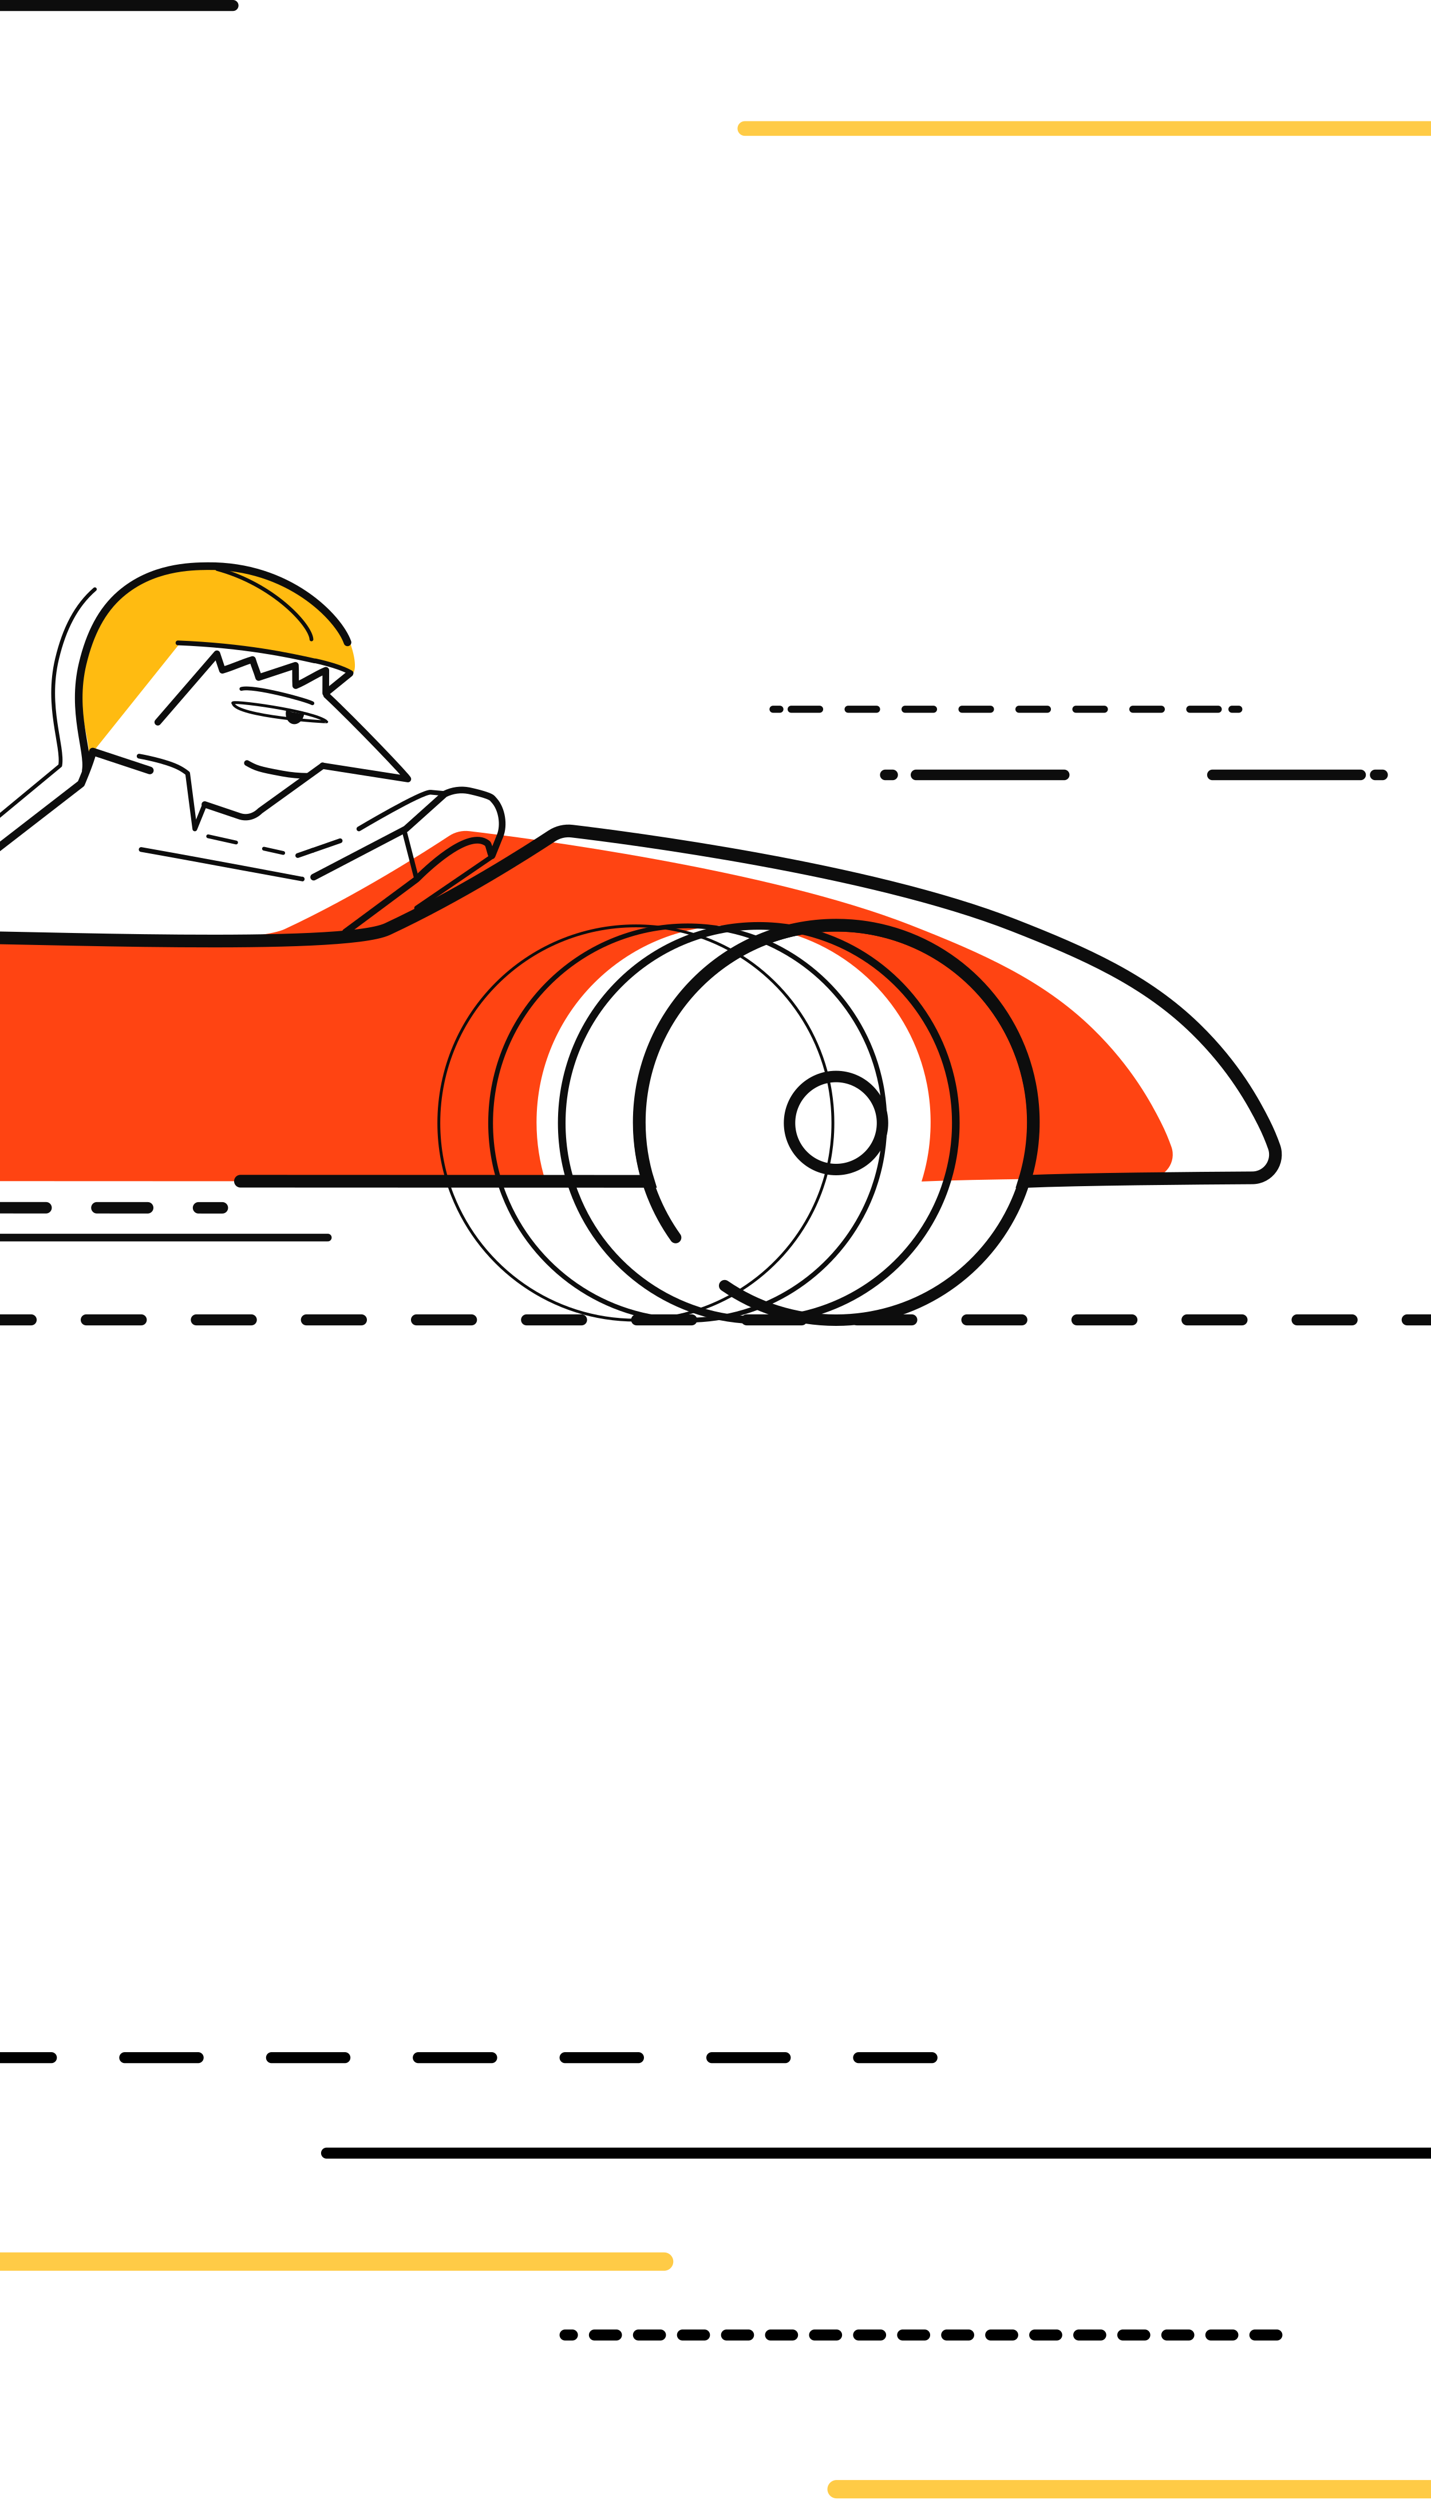 <svg width="390" height="681" viewBox="0 0 390 681" fill="none" xmlns="http://www.w3.org/2000/svg">
<line x1="203" y1="35" x2="399" y2="35" stroke="#FFCB46" stroke-width="4" stroke-linecap="round"/>
<line x1="-48.5" y1="1.5" x2="63.5" y2="1.5" stroke="#0D0D0D" stroke-width="3" stroke-linecap="round"/>
<g clip-path="url(#clip0_1522_13843)">
<path d="M24.097 206.356C24.992 201.068 20.096 193.831 23.238 180.67C25.205 172.432 28.451 166.137 33.529 161.747C42.068 154.362 52.538 154.175 57.255 154.126C79.392 153.897 93.001 168.184 95.355 174.871C97.708 181.558 96.323 183.203 96.323 183.203C96.323 183.203 94.286 181.625 86.636 179.913H86.377C79.584 178.392 67.339 175.735 49.194 175.011L24.097 206.356Z" fill="#FFBB11"/>
</g>
<path d="M376.797 211.064L374.796 211.064" stroke="#0D0D0D" stroke-width="2.885" stroke-miterlimit="10" stroke-linecap="round" stroke-dasharray="40.39 40.39"/>
<path d="M370.814 211.064L245.268 211.064" stroke="#0D0D0D" stroke-width="2.885" stroke-miterlimit="10" stroke-linecap="round" stroke-dasharray="40.39 40.39"/>
<path d="M243.276 211.064L241.274 211.064" stroke="#0D0D0D" stroke-width="2.885" stroke-miterlimit="10" stroke-linecap="round" stroke-dasharray="40.39 40.39"/>
<path d="M-183.313 321.643H-184.589C-203.832 321.586 -262.532 326.708 -270.511 307.257C-277.228 290.886 -245.294 266.933 -240.611 264.429C-150.27 216.147 -42.065 216.877 -40.236 216.659C-40.234 216.659 -40.208 216.656 -40.172 216.651C-30.413 215.63 -77.212 255.326 -44.325 255.235C-20.338 255.167 65.231 258.829 77.633 253.048C97.119 243.962 115.838 232.004 122.399 227.682C124.019 226.617 125.962 226.155 127.889 226.383C142.764 228.15 209.064 236.635 248.245 251.998C267.821 259.674 284.267 266.959 297.916 280.278C308.485 290.59 313.778 300.527 316.396 305.696C317.604 308.077 318.536 310.35 319.251 312.376C320.695 316.482 317.674 320.791 313.321 320.817C298.192 320.906 265.881 321.168 251.164 321.81C251.164 321.81 251.164 321.81 251.162 321.81C251.803 319.778 252.325 317.693 252.72 315.563C252.819 315.031 252.91 314.496 252.993 313.958C252.993 313.955 252.993 313.955 252.993 313.955C253.117 313.147 253.224 312.335 253.312 311.516C253.372 310.971 253.424 310.42 253.463 309.87C253.507 309.319 253.541 308.768 253.567 308.213C253.606 307.379 253.624 306.54 253.624 305.698C253.624 305.467 253.621 305.236 253.619 305.005C253.616 304.774 253.613 304.543 253.606 304.311C253.6 304.101 253.595 303.891 253.587 303.68C253.585 303.641 253.585 303.605 253.582 303.566C253.575 303.361 253.567 303.156 253.554 302.953C253.556 302.943 253.556 302.935 253.554 302.927C253.543 302.701 253.53 302.475 253.515 302.249C253.502 302.02 253.486 301.792 253.468 301.566C253.452 301.358 253.437 301.153 253.419 300.948C253.382 300.537 253.341 300.13 253.297 299.722C253.297 299.719 253.297 299.719 253.297 299.717C253.276 299.522 253.252 299.327 253.229 299.132C253.182 298.745 253.133 298.361 253.076 297.976C253.076 297.974 253.076 297.974 253.076 297.971C253.05 297.789 253.024 297.608 252.995 297.426C252.938 297.065 252.878 296.704 252.816 296.343C252.816 296.343 252.816 296.34 252.816 296.338C252.756 295.995 252.691 295.652 252.626 295.312V295.309C248.416 273.85 231.424 256.967 209.903 252.92C209.9 252.92 209.898 252.92 209.898 252.92C209.36 252.819 208.82 252.726 208.277 252.643C208.277 252.64 208.274 252.64 208.272 252.643C207.89 252.583 207.505 252.528 207.121 252.476C206.734 252.424 206.347 252.378 205.957 252.333C205.345 252.263 204.729 252.206 204.111 252.159C202.729 252.053 201.334 251.998 199.924 251.998C170.267 251.998 146.227 276.039 146.227 305.698C146.227 311.296 147.084 316.698 148.676 321.771C79.555 321.745 -11.341 321.711 -80.745 321.682C-80.726 321.633 -80.713 321.586 -80.698 321.537C-80.591 321.197 -80.49 320.856 -80.394 320.514C-79.859 318.654 -79.422 316.753 -79.093 314.815C-79.033 314.472 -78.978 314.127 -78.926 313.779C-78.716 312.386 -78.558 310.979 -78.456 309.553C-78.425 309.106 -78.399 308.657 -78.378 308.207C-78.339 307.366 -78.321 306.522 -78.321 305.672C-78.321 305.13 -78.329 304.587 -78.347 304.046C-78.35 303.893 -78.355 303.743 -78.363 303.592C-78.371 303.371 -78.378 303.153 -78.391 302.935C-78.412 302.491 -78.441 302.046 -78.474 301.608C-78.493 301.353 -78.513 301.101 -78.537 300.849C-78.591 300.244 -78.654 299.639 -78.729 299.039C-78.799 298.475 -78.874 297.917 -78.963 297.358C-79.072 296.644 -79.197 295.935 -79.337 295.231C-83.373 274.826 -98.962 258.575 -119.003 253.58C-119.006 253.578 -119.006 253.578 -119.008 253.58C-119.655 253.419 -120.307 253.271 -120.962 253.133H-120.964C-121.489 253.024 -122.016 252.923 -122.546 252.827C-122.723 252.796 -122.902 252.765 -123.079 252.736C-123.45 252.674 -123.821 252.617 -124.193 252.562C-124.393 252.533 -124.593 252.505 -124.795 252.479C-125.39 252.398 -125.99 252.328 -126.593 252.268C-126.795 252.248 -126.995 252.23 -127.198 252.211C-128.787 252.071 -130.395 251.998 -132.021 251.998C-161.678 251.998 -185.721 276.039 -185.721 305.698C-185.721 311.249 -184.88 316.607 -183.313 321.643Z" fill="#FF4412"/>
<path d="M60.599 328.981C58.435 328.981 56.269 328.979 54.105 328.979" stroke="#0D0D0D" stroke-width="3.117" stroke-linecap="round" stroke-linejoin="round"/>
<path d="M40.252 328.973C-5.409 328.955 -50.637 328.936 -91.316 328.921" stroke="#0D0D0D" stroke-width="3.117" stroke-linecap="round" stroke-linejoin="round" stroke-dasharray="13.85 13.85"/>
<path d="M-155.32 321.643H-156.595C-175.839 321.586 -234.539 326.708 -242.518 307.257C-249.234 290.886 -217.3 266.933 -212.617 264.429C-122.276 216.147 -14.071 216.877 -12.243 216.659C-12.24 216.659 -12.214 216.656 -12.178 216.651C-2.42 215.63 -49.218 255.326 -16.331 255.235C7.655 255.167 93.225 258.829 105.627 253.048C125.112 243.962 143.831 232.004 150.392 227.682C152.013 226.617 153.956 226.155 155.883 226.383C170.758 228.15 237.058 236.635 276.238 251.998C295.815 259.674 312.261 266.959 325.91 280.278C336.479 290.59 341.772 300.527 344.39 305.696C345.598 308.077 346.53 310.35 347.244 312.376C348.689 316.482 345.668 320.791 341.315 320.817C326.185 320.906 293.874 321.168 279.158 321.81C279.158 321.81 279.158 321.81 279.155 321.81C279.797 319.778 280.319 317.693 280.714 315.563C280.812 315.031 280.903 314.496 280.986 313.958C280.986 313.955 280.986 313.955 280.986 313.955C281.111 313.147 281.218 312.335 281.306 311.516C281.366 310.971 281.417 310.42 281.456 309.87C281.501 309.319 281.534 308.768 281.56 308.213C281.599 307.379 281.618 306.54 281.618 305.698C281.618 305.467 281.615 305.236 281.612 305.005C281.61 304.774 281.607 304.543 281.599 304.311C281.594 304.101 281.589 303.891 281.581 303.68C281.579 303.641 281.579 303.605 281.576 303.566C281.568 303.361 281.56 303.156 281.547 302.953C281.55 302.943 281.55 302.935 281.547 302.927C281.537 302.701 281.524 302.475 281.508 302.249C281.495 302.02 281.48 301.792 281.462 301.566C281.446 301.358 281.43 301.153 281.412 300.948C281.376 300.537 281.334 300.13 281.29 299.722C281.29 299.719 281.29 299.719 281.29 299.717C281.269 299.522 281.246 299.327 281.223 299.132C281.176 298.745 281.127 298.361 281.069 297.976C281.069 297.974 281.069 297.974 281.069 297.971C281.043 297.789 281.017 297.608 280.989 297.426C280.932 297.065 280.872 296.704 280.81 296.343C280.81 296.343 280.81 296.34 280.81 296.338C280.75 295.995 280.685 295.652 280.62 295.312V295.309C276.41 273.85 259.418 256.967 237.897 252.92C237.894 252.92 237.891 252.92 237.891 252.92C237.354 252.819 236.813 252.726 236.271 252.643C236.271 252.64 236.268 252.64 236.265 252.643C235.884 252.583 235.499 252.528 235.115 252.476C234.728 252.424 234.341 252.378 233.951 252.333C233.338 252.263 232.723 252.206 232.104 252.159C230.723 252.053 229.328 251.998 227.918 251.998C198.261 251.998 174.22 276.039 174.22 305.698C174.22 311.296 175.077 316.698 176.669 321.771C143.107 321.758 104.409 321.745 65.529 321.729" stroke="#0D0D0D" stroke-width="3.462" stroke-miterlimit="10" stroke-linecap="round"/>
<path d="M82.367 239.433C82.289 239.448 53.718 234.069 38.474 231.389" stroke="#0D0D0D" stroke-width="1.299" stroke-miterlimit="10" stroke-linecap="round" stroke-linejoin="round"/>
<path d="M94.153 253.868C102.378 247.746 113.529 239.453 113.549 239.448C116.191 236.819 126.931 226.44 132.258 229.357C132.484 229.479 132.7 229.627 132.907 229.801C133.279 230.222 133.91 233.57 134.126 233.03L136.281 227.671C137.476 224.703 136.783 220.388 134.741 218.082L134.183 217.451C133.357 216.518 127.801 215.365 127.801 215.365C125.578 214.931 123.292 215.243 121.227 216.261L110.609 225.78C110.609 225.78 110.609 225.783 110.607 225.783C110.339 225.915 109.908 226.144 109.648 226.295L85.488 238.913" stroke="#0D0D0D" stroke-width="1.818" stroke-miterlimit="10" stroke-linecap="round" stroke-linejoin="round"/>
<path d="M63.54 191.591C61.623 190.461 85.841 193.643 89.043 196.596C89.215 196.752 64.369 195.186 63.54 191.591Z" stroke="#0D0D0D" stroke-width="0.779" stroke-miterlimit="10" stroke-linecap="round" stroke-linejoin="round"/>
<path d="M83.636 211.332C81.574 211.316 79.32 211.134 76.907 210.687C70.421 209.49 69.782 209.22 67.304 207.833" stroke="#0D0D0D" stroke-width="1.558" stroke-miterlimit="10" stroke-linecap="round" stroke-linejoin="round"/>
<path d="M23.38 209.845C24.276 204.552 19.375 193.944 22.52 180.771C24.489 172.524 27.738 166.223 32.821 161.828C41.369 154.436 51.849 154.249 56.571 154.2C78.729 153.971 92.352 168.272 94.708 174.966" stroke="#0D0D0D" stroke-width="2.078" stroke-miterlimit="10" stroke-linecap="round" stroke-linejoin="round"/>
<path d="M55.801 219.113L65.289 222.313C67.234 222.971 69.304 222.428 70.907 220.841L87.932 208.586M87.932 208.586C87.787 208.576 88.049 208.47 87.932 208.586ZM87.932 208.586L111.176 212.218C111.734 212.259 96.506 196.348 88.979 189.343" stroke="#0D0D0D" stroke-width="1.731" stroke-miterlimit="10" stroke-linecap="round" stroke-linejoin="round"/>
<path d="M37.916 205.965C37.916 205.965 45.269 207.232 48.944 209.196C49.788 209.645 50.515 210.149 51.139 210.65L53.1 225.77C54.001 223.551 54.902 221.331 55.803 219.113" stroke="#0D0D0D" stroke-width="1.299" stroke-miterlimit="10" stroke-linecap="round" stroke-linejoin="round"/>
<path d="M-27.124 251.515C-10.717 238.827 5.693 226.139 22.101 213.451C22.101 213.451 24.459 208.028 25.296 204.714L40.838 209.849" stroke="#0D0D0D" stroke-width="2.078" stroke-miterlimit="10" stroke-linecap="round" stroke-linejoin="round"/>
<path d="M59.209 155C74.58 159.184 84.681 170.309 84.879 174.15" stroke="#0D0D0D" stroke-width="1.039" stroke-miterlimit="10" stroke-linecap="round" stroke-linejoin="round"/>
<path d="M-27.328 244.682C-12.749 232.625 1.83 220.568 16.409 208.511C17.305 203.218 12.404 192.61 15.549 179.437C17.518 171.19 20.767 164.889 25.85 160.494" stroke="#0D0D0D" stroke-width="1.039" stroke-miterlimit="10" stroke-linecap="round" stroke-linejoin="round"/>
<path d="M113.551 239.447L110.104 226.029" stroke="#0D0D0D" stroke-width="1.299" stroke-miterlimit="10" stroke-linecap="round" stroke-linejoin="round"/>
<path d="M97.814 225.769C97.814 225.769 114.956 215.562 117.403 215.788L121.224 216.141" stroke="#0D0D0D" stroke-width="1.299" stroke-miterlimit="10" stroke-linecap="round" stroke-linejoin="round"/>
<path d="M85.142 231.639L92.703 229.008" stroke="#0D0D0D" stroke-width="1.299" stroke-miterlimit="10" stroke-linecap="round" stroke-linejoin="round"/>
<path d="M81.15 233.026L85.14 231.637" stroke="#0D0D0D" stroke-width="1.299" stroke-miterlimit="10" stroke-linecap="round" stroke-linejoin="round"/>
<path d="M56.734 227.791L77.181 232.329" stroke="#0D0D0D" stroke-width="1.039" stroke-miterlimit="10" stroke-linecap="round" stroke-linejoin="round" stroke-dasharray="7.79 7.79"/>
<path d="M337.621 193.179H335.747" stroke="#0D0D0D" stroke-width="1.929" stroke-miterlimit="10" stroke-linecap="round"/>
<path d="M332.018 193.179H214.42" stroke="#0D0D0D" stroke-width="1.929" stroke-miterlimit="10" stroke-linecap="round" stroke-dasharray="7.76 7.76"/>
<path d="M212.552 193.179H210.677" stroke="#0D0D0D" stroke-width="1.929" stroke-miterlimit="10" stroke-linecap="round"/>
<path d="M65.787 187.639C69.067 186.73 83.509 190.639 85.137 191.556" stroke="#0D0D0D" stroke-width="1.039" stroke-miterlimit="10" stroke-linecap="round" stroke-linejoin="round"/>
<path d="M95.361 183.452L88.777 188.794L88.795 182.574C86.125 183.675 83.268 185.641 80.6 186.743C80.504 185.192 80.598 182.776 80.502 181.226L70.492 184.53C70.055 183.023 69.253 181.148 68.816 179.644C65.897 180.511 63.536 181.691 60.614 182.558L59.118 178.075L43.009 196.703" stroke="#0D0D0D" stroke-width="1.818" stroke-miterlimit="10" stroke-linecap="round" stroke-linejoin="round"/>
<path d="M85.726 180.013C78.926 178.491 66.669 175.831 48.506 175.106" stroke="#0D0D0D" stroke-width="1.299" stroke-miterlimit="10" stroke-linecap="round" stroke-linejoin="round"/>
<path d="M95.678 183.303C95.678 183.303 93.639 181.724 85.982 180.01" stroke="#0D0D0D" stroke-width="1.299" stroke-miterlimit="10" stroke-linecap="round" stroke-linejoin="round"/>
<path d="M197.493 350.188C206.127 356.115 216.581 359.583 227.845 359.583C248.977 359.583 267.263 347.375 276.024 329.628C276.798 328.062 277.496 326.451 278.117 324.805C278.27 324.397 278.421 323.984 278.564 323.571C278.777 322.96 278.979 322.345 279.169 321.724C279.275 321.384 279.377 321.044 279.473 320.701C280.008 318.841 280.444 316.94 280.774 315.002C280.834 314.659 280.888 314.314 280.94 313.966C281.151 312.574 281.309 311.166 281.41 309.74C281.442 309.293 281.468 308.844 281.488 308.395C281.527 307.553 281.545 306.709 281.545 305.86C281.545 305.317 281.538 304.774 281.519 304.234C281.517 304.08 281.512 303.93 281.504 303.779C281.496 303.558 281.488 303.34 281.475 303.122C281.455 302.678 281.426 302.234 281.392 301.795C281.374 301.54 281.353 301.288 281.33 301.036C281.275 300.431 281.213 299.826 281.138 299.226C281.068 298.662 280.992 298.104 280.904 297.545C280.795 296.831 280.67 296.122 280.53 295.418C276.494 275.014 260.904 258.762 240.863 253.767C240.861 253.765 240.861 253.765 240.858 253.767C240.211 253.606 239.559 253.458 238.905 253.321H238.902C238.378 253.211 237.85 253.11 237.321 253.014C237.144 252.983 236.965 252.952 236.788 252.923C236.417 252.861 236.045 252.804 235.674 252.749C235.474 252.721 235.274 252.692 235.071 252.666C234.476 252.586 233.876 252.515 233.274 252.456C233.071 252.435 232.871 252.417 232.669 252.399C231.079 252.258 229.471 252.186 227.845 252.186C198.189 252.186 174.146 276.227 174.146 305.886C174.146 312.841 175.468 319.49 177.875 325.592H177.878C179.496 329.693 181.608 333.55 184.135 337.085M227.845 318.555C220.848 318.555 215.176 312.883 215.176 305.886C215.176 298.888 220.848 293.213 227.845 293.213C234.843 293.213 240.515 298.888 240.515 305.886C240.515 312.883 234.843 318.555 227.845 318.555Z" stroke="#0D0D0D" stroke-width="3.117" stroke-miterlimit="10" stroke-linecap="round" stroke-linejoin="round"/>
<path d="M260.466 304.234C260.463 304.08 260.458 303.93 260.45 303.779C260.442 303.558 260.435 303.34 260.422 303.122C260.401 302.678 260.372 302.234 260.338 301.795C260.32 301.54 260.3 301.288 260.276 301.036C260.222 300.431 260.159 299.826 260.084 299.226C260.014 298.662 259.939 298.104 259.85 297.545C259.741 296.831 259.616 296.122 259.476 295.418C255.44 275.014 239.851 258.762 219.81 253.767C219.807 253.765 219.807 253.765 219.804 253.767C219.158 253.606 218.506 253.458 217.851 253.321H217.849C217.324 253.211 216.797 253.11 216.267 253.014C216.09 252.983 215.911 252.952 215.734 252.923C215.363 252.861 214.992 252.804 214.62 252.749C214.42 252.721 214.22 252.692 214.018 252.666C213.423 252.586 212.823 252.515 212.22 252.456C212.018 252.435 211.818 252.417 211.615 252.399C210.025 252.258 208.418 252.186 206.792 252.186C177.135 252.186 153.092 276.227 153.092 305.886C153.092 312.841 154.414 319.49 156.822 325.592H156.824C164.681 345.498 184.091 359.583 206.792 359.583C227.924 359.583 246.209 347.375 254.97 329.628C255.744 328.062 256.442 326.451 257.063 324.805C257.217 324.397 257.367 323.984 257.51 323.571C257.723 322.96 257.926 322.345 258.115 321.724C258.222 321.384 258.323 321.044 258.419 320.701C258.954 318.841 259.39 316.94 259.72 315.002C259.78 314.659 259.835 314.314 259.887 313.966C260.097 312.574 260.255 311.166 260.357 309.74C260.388 309.293 260.414 308.844 260.435 308.395C260.474 307.553 260.492 306.709 260.492 305.86C260.492 305.317 260.484 304.774 260.466 304.234Z" stroke="#0D0D0D" stroke-width="2.078" stroke-miterlimit="10" stroke-linecap="round"/>
<path d="M241.082 304.234C241.08 304.08 241.075 303.93 241.067 303.779C241.059 303.558 241.051 303.34 241.038 303.122C241.018 302.678 240.989 302.234 240.955 301.795C240.937 301.54 240.916 301.288 240.893 301.036C240.838 300.431 240.776 299.826 240.701 299.226C240.631 298.662 240.555 298.104 240.467 297.545C240.358 296.831 240.233 296.122 240.093 295.418C236.057 275.014 220.467 258.762 200.426 253.767C200.424 253.765 200.424 253.765 200.421 253.767C199.774 253.606 199.122 253.458 198.468 253.321H198.465C197.941 253.211 197.413 253.11 196.884 253.014C196.707 252.983 196.528 252.952 196.351 252.923C195.98 252.861 195.608 252.804 195.237 252.749C195.037 252.721 194.837 252.692 194.634 252.666C194.039 252.586 193.439 252.515 192.837 252.456C192.634 252.435 192.434 252.417 192.232 252.399C190.642 252.258 189.034 252.186 187.408 252.186C157.752 252.186 133.708 276.227 133.708 305.886C133.708 312.841 135.031 319.49 137.438 325.592H137.441C145.298 345.498 164.708 359.583 187.408 359.583C208.54 359.583 226.826 347.375 235.586 329.628C236.36 328.062 237.059 326.451 237.68 324.805C237.833 324.397 237.984 323.984 238.127 323.571C238.34 322.96 238.542 322.345 238.732 321.724C238.838 321.384 238.94 321.044 239.036 320.701C239.571 318.841 240.007 316.94 240.337 315.002C240.397 314.659 240.451 314.314 240.503 313.966C240.714 312.574 240.872 311.166 240.973 309.74C241.005 309.293 241.031 308.844 241.051 308.395C241.09 307.553 241.108 306.709 241.108 305.86C241.108 305.317 241.101 304.774 241.082 304.234Z" stroke="#0D0D0D" stroke-width="1.299" stroke-miterlimit="10" stroke-linecap="round" stroke-linejoin="round"/>
<path d="M226.97 304.234C226.967 304.08 226.962 303.93 226.954 303.779C226.946 303.558 226.938 303.34 226.926 303.122C226.905 302.678 226.876 302.234 226.842 301.795C226.824 301.54 226.803 301.288 226.78 301.036C226.725 300.431 226.663 299.826 226.588 299.226C226.518 298.662 226.442 298.104 226.354 297.545C226.245 296.831 226.12 296.122 225.98 295.418C221.944 275.014 206.355 258.762 186.314 253.767C186.311 253.765 186.311 253.765 186.308 253.767C185.662 253.606 185.01 253.458 184.355 253.321H184.353C183.828 253.211 183.301 253.11 182.771 253.014C182.594 252.983 182.415 252.952 182.238 252.923C181.867 252.861 181.495 252.804 181.124 252.749C180.924 252.721 180.724 252.692 180.521 252.666C179.927 252.586 179.327 252.515 178.724 252.456C178.521 252.435 178.322 252.417 178.119 252.399C176.529 252.258 174.922 252.186 173.296 252.186C143.639 252.186 119.596 276.227 119.596 305.886C119.596 312.841 120.918 319.49 123.326 325.592H123.328C131.185 345.498 150.595 359.583 173.296 359.583C194.428 359.583 212.713 347.375 221.474 329.628C222.248 328.062 222.946 326.451 223.567 324.805C223.72 324.397 223.871 323.984 224.014 323.571C224.227 322.96 224.429 322.345 224.619 321.724C224.726 321.384 224.827 321.044 224.923 320.701C225.458 318.841 225.894 316.94 226.224 315.002C226.284 314.659 226.338 314.314 226.39 313.966C226.601 312.574 226.759 311.166 226.861 309.74C226.892 309.293 226.918 308.844 226.939 308.395C226.977 307.553 226.996 306.709 226.996 305.86C226.996 305.317 226.988 304.774 226.97 304.234Z" stroke="#0D0D0D" stroke-width="0.779" stroke-miterlimit="10" stroke-linecap="round" stroke-linejoin="round"/>
<path d="M-50.718 337.084H89.351" stroke="#0D0D0D" stroke-width="2.078" stroke-miterlimit="10" stroke-linecap="round"/>
<path d="M82.252 194.422C82.008 195.794 80.99 196.76 79.974 196.578C78.959 196.399 78.333 195.142 78.577 193.771" fill="#0D0D0D"/>
<path d="M82.252 194.422C82.008 195.794 80.99 196.76 79.974 196.578C78.959 196.399 78.333 195.142 78.577 193.771" stroke="#0D0D0D" stroke-width="1.299" stroke-miterlimit="10" stroke-linecap="round" stroke-linejoin="round"/>
<path d="M134.124 233.287L113.548 247.323" stroke="#0D0D0D" stroke-width="1.299" stroke-miterlimit="10" stroke-linecap="round" stroke-linejoin="round"/>
<line x1="-6.5" y1="359.5" x2="396.5" y2="359.5" stroke="#0D0D0D" stroke-width="3" stroke-linecap="round" stroke-dasharray="15 15"/>
<path d="M462 586.457L89 586.457" stroke="black" stroke-width="3" stroke-linecap="round"/>
<path d="M348 636H154" stroke="black" stroke-width="3" stroke-linecap="round" stroke-dasharray="6 6"/>
<path d="M181 616H-13" stroke="#FFCB46" stroke-width="5" stroke-linecap="round"/>
<path d="M422 678H228" stroke="#FFCB46" stroke-width="5" stroke-linecap="round"/>
<path d="M254 560.457L-119 560.457" stroke="black" stroke-width="3" stroke-linecap="round" stroke-dasharray="20 20"/>
<defs>
<clipPath id="clip0_1522_13843">
<rect width="74.556" height="52.233" fill="white" transform="translate(22.172 154.123)"/>
</clipPath>
</defs>
</svg>
